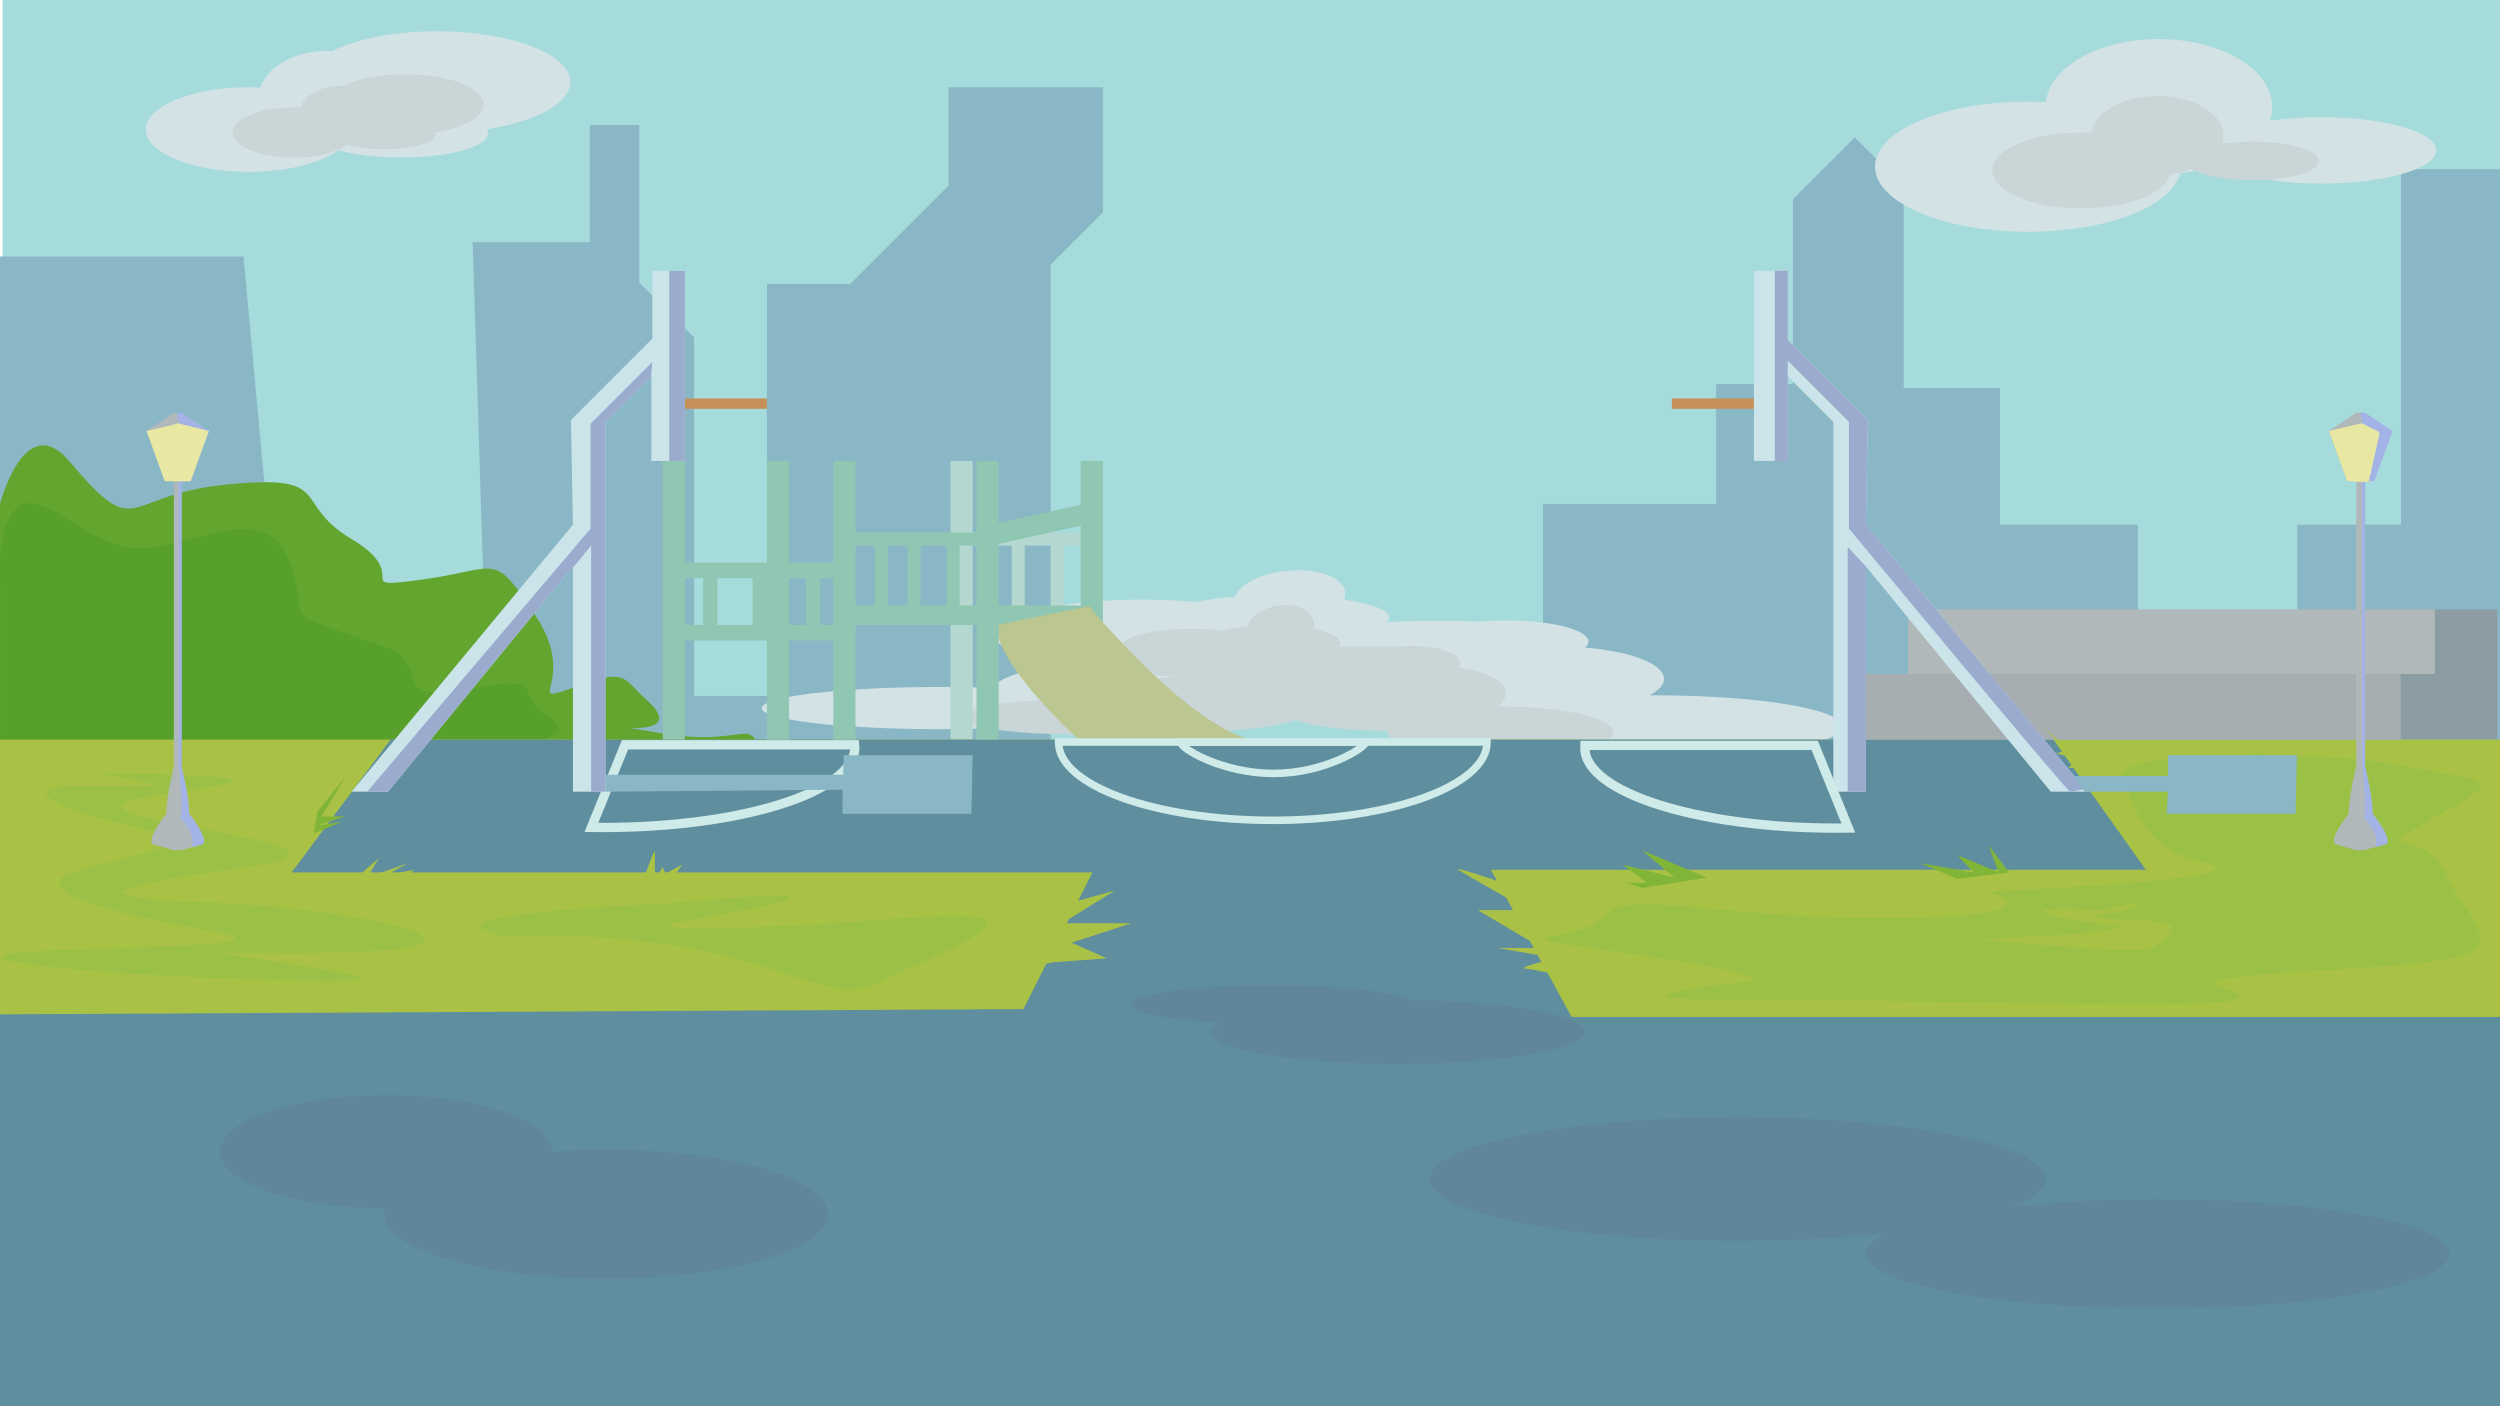 <?xml version="1.0" encoding="utf-8"?>
<!-- Generator: Adobe Illustrator 24.0.2, SVG Export Plug-In . SVG Version: 6.00 Build 0)  -->
<svg version="1.1" xmlns="http://www.w3.org/2000/svg" xmlns:xlink="http://www.w3.org/1999/xlink" x="0px" y="0px"
	 viewBox="0 0 1920 1080" style="enable-background:new 0 0 1920 1080;" xml:space="preserve">
<style type="text/css">
	.st0{fill:#A5DBDB;}
	.st1{fill:#89B7C6;}
	.st2{fill:#D3E2E5;}
	.st3{fill:#CAD5D8;}
	.st4{fill:#8B9CA3;}
	.st5{fill:#B4D8CF;}
	.st6{fill:#90C7B2;}
	.st7{fill:#62A52F;}
	.st8{fill:#57A02B;}
	.st9{fill:#A9C245;}
	.st10{fill:#BCC691;}
	.st11{fill:#5F8E9E;}
	.st12{fill:#A6AEB2;}
	.st13{fill:#B1B8BA;}
	.st14{fill:#C69158;}
	.st15{fill:#CAE4EA;}
	.st16{fill:none;stroke:#CEEAE9;stroke-width:5.794;stroke-miterlimit:10;}
	.st17{fill:#9AC146;}
	.st18{fill:none;stroke:#CEEAE9;stroke-width:7.139;stroke-miterlimit:10;}
	.st19{fill:#81B537;}
	.st20{fill:#5F869B;}
	.st21{fill:#9BABCE;}
	.st22{fill:#E8E8A3;}
	.st23{fill:#A3B3E5;}
</style>
<g id="Capa_3">
	<rect x="2" class="st0" width="1920" height="649"/>
	<polygon class="st1" points="0,197 187,197 206,403 295,513 373,501 363,186 453,186 453,96 491,96 491,217 533,259 533,534.5 
		589,534.5 589,218 653,218 728.5,142.5 728.5,67 847,67 847,163 807,203 807,583 1185,583 1185,387 1318,387 1318,295 1377,295 
		1377,153 1424.5,105.5 1462,143 1462,298 1536,298 1536,403 1642,403 1642,568 1764.4,568 1764.4,403 1844,403 1844,130 1920,130 
		1920,628 0,628 	"/>
	<path class="st2" d="M1783,90c-14.4,0-27.9,1-39.9,2.8c1.2-3.5,1.9-7.1,1.9-10.8c0-28.7-39-52-87-52c-46,0-83.6,21.3-86.8,48.3
		c-4.5-0.2-9.1-0.3-13.7-0.3c-64.9,0-117.5,22.4-117.5,50c0,27.6,52.6,50,117.5,50c60.9,0,110.9-19.7,116.9-44.9
		c10.4-1.2,20.2-3.5,29-6.7c14.1,8.6,44.4,14.6,79.6,14.6c48.6,0,88-11.4,88-25.5S1831.6,90,1783,90z"/>
	<path class="st3" d="M1729.8,108.8c-8.4,0-16.2,0.6-23.2,1.6c0.7-2,1.1-4.1,1.1-6.3c0-16.7-22.7-30.3-50.7-30.3
		c-26.8,0-48.7,12.4-50.5,28.2c-2.6-0.1-5.3-0.2-8-0.2c-37.8,0-68.4,13-68.4,29.1c0,16.1,30.6,29.1,68.4,29.1
		c35.4,0,64.6-11.5,68.1-26.2c6.1-0.7,11.8-2,16.9-3.9c8.2,5,25.9,8.5,46.4,8.5c28.3,0,51.2-6.6,51.2-14.9
		S1758.1,108.8,1729.8,108.8z"/>
	<path class="st2" d="M438,63c0-21.5-45.7-39-102-39c-32.8,0-61.9,5.9-80.6,15.1c-1.1,0-2.3-0.1-3.4-0.1
		c-25.5,0-46.9,12.1-51.9,28.2c-3-0.1-6-0.2-9.1-0.2c-43.6,0-79,14.6-79,32.5c0,17.9,35.4,32.5,79,32.5c29.6,0,55.4-6.7,68.9-16.6
		c12.2,3.5,29.2,5.6,48.1,5.6c37,0,67-8.3,67-18.5c0-1.1-0.4-2.2-1.1-3.3C411.5,93.5,438,79.4,438,63z"/>
	<path class="st3" d="M371.6,80.1c0-12.8-27.1-23.1-60.4-23.1c-19.4,0-36.7,3.5-47.7,8.9c-0.7,0-1.4,0-2,0
		c-15.1,0-27.8,7.2-30.7,16.7c-1.8-0.1-3.6-0.1-5.4-0.1c-25.9,0-46.8,8.6-46.8,19.3c0,10.6,21,19.3,46.8,19.3
		c17.5,0,32.8-4,40.8-9.8c7.2,2.1,17.3,3.3,28.5,3.3c21.9,0,39.7-4.9,39.7-11c0-0.7-0.2-1.3-0.6-1.9
		C355.9,98.2,371.6,89.8,371.6,80.1z"/>
	<path class="st2" d="M1271,534c-1.4,0-2.8,0-4.2,0c7.1-3.7,11.2-8,11.2-12.6c0-11.6-25.8-21.3-60.7-24c1.8-1.5,2.7-3.1,2.7-4.7
		c0-8.9-28.2-16.2-63-16.2c-7.2,0-14.1,0.3-20.5,0.9c-9.8-0.4-20.4-0.6-31.5-0.6c-14.4,0-27.9,0.3-39.9,0.9c1.2-1.1,1.9-2.3,1.9-3.5
		c0-5.6-13.6-10.6-34.7-13.7c4.8-11.2-8.8-21.2-31.1-22.4c-22.9-1.3-46.2,7.1-52.1,18.7c-0.3,0.5-0.5,1-0.6,1.5
		c-11.6,0.9-22,2.3-30.6,4c-12.2-1.2-26.1-1.8-40.9-1.8c-48.6,0-88,7.2-88,16.2c0,0.7,0.3,1.5,0.8,2.2c-17.4,2.9-27.8,6.6-27.8,10.7
		c0,8,40.7,14.7,94.7,16.2c-51.2,3.2-89.1,12-94.1,22.5c-12.8-0.5-26.5-0.7-40.6-0.7c-75.7,0-137,7.3-137,16.3S646.3,560,722,560
		c45.4,0,85.6-2.6,110.5-6.7c20.1,2.1,43.3,3.4,68,3.4c44.4,0,83.9-4,109.3-10.1c23.2,6,66.8,10.1,116.7,10.1c0.2,0,0.5,0,0.7,0
		c-0.1,0.4-0.2,0.9-0.2,1.3c0,13.3,64.5,24,144,24s144-10.7,144-24S1350.5,534,1271,534z"/>
	<path class="st3" d="M1152.3,542.6c-0.9,0-1.7,0-2.5,0c4.3-3,6.8-6.5,6.8-10.2c0-9.4-15.6-17.3-36.6-19.5c1.1-1.2,1.6-2.5,1.6-3.8
		c0-7.3-17-13.1-38-13.1c-4.3,0-8.5,0.3-12.4,0.7c-5.9-0.3-12.3-0.4-18.9-0.4c-8.6,0-16.8,0.3-24,0.7c0.7-0.9,1.1-1.9,1.1-2.9
		c0-4.6-8.2-8.6-20.9-11.1c2.9-9.1-5.3-17.2-18.8-18.2c-13.8-1-27.8,5.8-31.4,15.2c-0.2,0.4-0.3,0.8-0.4,1.2
		c-7,0.7-13.3,1.8-18.4,3.2c-7.4-1-15.7-1.5-24.6-1.5c-29.3,0-53,5.9-53,13.1c0,0.6,0.2,1.2,0.5,1.8c-10.5,2.3-16.8,5.4-16.8,8.7
		c0,6.5,24.5,11.9,57.1,13.1c-30.8,2.6-53.7,9.7-56.7,18.3c-7.7-0.4-15.9-0.6-24.4-0.6c-45.6,0-82.5,5.9-82.5,13.3
		s37,13.3,82.5,13.3c27.3,0,51.5-2.1,66.6-5.4c12.1,1.7,26.1,2.7,41,2.7c26.8,0,50.6-3.2,65.8-8.2c14,4.9,40.2,8.2,70.3,8.2
		c0.1,0,0.3,0,0.4,0c-0.1,0.3-0.1,0.7-0.1,1.1c0,10.8,38.8,19.5,86.7,19.5s86.7-8.7,86.7-19.5C1239,551.3,1200.2,542.6,1152.3,542.6
		z"/>
</g>
<g id="Capa_1">
	<polyline class="st4" points="1843.6,568 1918,568 1918,468 1869.9,468 1869.9,517.6 1843.6,517.6 	"/>
	<rect x="737" y="409" class="st5" width="99" height="10"/>
	<rect x="733" y="471" class="st5" width="108" height="9"/>
	<rect x="807" y="417" class="st5" width="10" height="57"/>
	<rect x="777" y="417" class="st5" width="10" height="57"/>
	<rect x="752" y="417" class="st5" width="10" height="57"/>
	<rect x="730" y="354" class="st5" width="17" height="214"/>
	<rect x="830" y="354" class="st6" width="17" height="214"/>
	<g>
		<rect x="657" y="409" class="st6" width="99" height="10"/>
		<rect x="653" y="471" class="st6" width="108" height="9"/>
	</g>
	<path class="st7" d="M0,387c0,0,19-73,53-33c54.7,64.3,39,26,122,18s48,14,95,42c48.9,29.1-4,39,55,31s53-23,87,29s-15.9,70,34,52
		c36-13,33-4,50,11c39.5,34.8-52,15,11,26s70-13,76,14s7,4,6,31c-0.7,2.4-588.5,28.2-589,18C-0.2,622.3,0,387,0,387z"/>
	<path class="st8" d="M-0.1,433.4c0,0,0.1-53.4,28.1-46.4s51,43,98,32s82-27,97,14s-8,36,38,52s49,13,57,38s82-13,88,9s54,29-8,40
		c0,0-399-1-398-4S-0.1,433.4-0.1,433.4z"/>
	<rect y="568" class="st9" width="1921" height="485"/>
	<path class="st10" d="M766,479.5l70-14.5c0,0,73,89,124,103l-87,40C873,608,761,517,766,479.5z"/>
	<path class="st11" d="M1207,781l-18.6-34c-5.8-1.3-12.2-2.6-16.4-3c-5.2-0.6,3.5-3.1,11.8-5.2l-3-5.4L1150,728h27.9l-2.9-5.3
		l-40-23.7h27l-5.4-9.8c-14.4-8.2-33-18.8-36.6-21.2c-3.7-2.5,15,3.5,29.6,8.4l-4.6-8.4h503l-71-100H300l-76,102h615l-11,21.8
		l28-7.8l-35.2,22l-1.5,3H869l-46,15l27,12l-41,3l-5.4,1.1L786,775L0,779v301h1920V781H1207z"/>
	<rect x="1415" y="517.6" class="st12" width="428.6" height="50.4"/>
	<rect x="1465.4" y="468" class="st13" width="404.5" height="49.6"/>
	<path class="st6" d="M839,465h-72v-47.3l66-14.7v-16l-66,14.7V354h-17v111h-13v-48h-10v48h-20v-48h-10v48h-15v-48h-10v48h-15V354
		h-17v78h-34v-78h-17v78h-63v-78h-17v214h17v-76h63v76h17v-76h34v76h17v-94.1c19.7,1,67.8,3.8,93,5.2V568h17v-88.2L839,465z
		 M578,444v36h-27v-36H578z M526,444h14v36h-14V444z M606,444h13v36h-13V444z M630,480v-36h10v36H630z"/>
	<rect x="520" y="306" class="st14" width="69" height="8"/>
	<polygon class="st15" points="440,403 270,608 298,608 440,435 440,608 465,608 465,387 465,324 500.2,288.8 500.2,354 526,354 
		526,208 501,208 501,260 438.5,322.5 	"/>
	<rect x="1284" y="306" transform="matrix(-1 -4.489488e-11 4.489488e-11 -1 2637 620)" class="st14" width="69" height="8"/>
	<polygon class="st15" points="1433,403 1603,608 1575,608 1433,435 1433,608 1408,608 1408,387 1408,324 1372.8,288.8 1372.8,354 
		1347,354 1347,208 1372,208 1372,260 1434.5,322.5 	"/>
	<path class="st16" d="M977.5,630c90.9,0,164.5-26.8,164.5-59.8c0-0.1,0-0.2,0-0.3H813c0,0.1,0,0.2,0,0.3
		C813,603.2,886.6,630,977.5,630z"/>
	<path class="st16" d="M978,594c39.2,0,70-19.4,71-24H907C906,574.6,938.8,594,978,594z"/>
	<path class="st17" d="M1867.6,629c56.4-32,50.4-27-22.6-41s-224-11-215,9s14,54,61,65c45.6,10.7-57,17-163,23c0,0,60,18-70,20
		s-209-23-225-2s-97,13,2,27s133,22,98,25s-105,14,12,13s347,8,370,0s-48-11,7-18s179-6,182-25s-8-17-26-55S1811.1,661,1867.6,629z
		 M1659,724c-10,8-19,7-100,1s-2-3,48-9s-3-5-31-13s40-4,40-4c33-10,34-3,6,2s-3,4,26,6S1669,716,1659,724z"/>
	<path class="st18" d="M656.4,572H480l-25.8,63.4c3.1,0,6.2,0.1,9.3,0.1c106.6,0,193-27.5,193-61.5
		C656.5,573.3,656.5,572.7,656.4,572z"/>
	<path class="st18" d="M1217.3,572.5h176.4l25.8,63.4c-3.1,0-6.2,0.1-9.3,0.1c-106.6,0-193-27.5-193-61.5
		C1217.2,573.8,1217.3,573.2,1217.3,572.5z"/>
	<path class="st17" d="M509,694c0,0-165,7-137,20s26-3,131,10s135,51,176,29s145-58,17-48s-224,11-163,1S672,679,509,694z"/>
	<path class="st17" d="M74.7,594c0,0,151,0,89.3,10s-101.6,13-41.6,26s149.3,24,66.5,36s-146.4,23-32.2,27s229.2,31,136.2,37
		s-162.9-4-92,7s138.1,20-12,15s-243-18-149.1-22s186.9-4,116.9-16S14,682,59.1,669s102.2-21,47.9-33s-95.7-30-56.2-32
		S165,609,74.7,594z"/>
	<polyline class="st9" points="276,672 291,659 282,674 313,663 297,672 318,668 311,674 	"/>
	<path class="st9" d="M495,674c0-2,8-23,8-20s0,21,0,21l6-9l2,5l13-7l-7,10"/>
	<path class="st19" d="M241,640l22-9l-19,3l21-7h-18c0,0,19-31,18-30s-21,26-21,26"/>
	<polyline class="st19" points="1311,674 1261,653 1286,674 1246,664 1265,678 1249,678 1261,682 	"/>
	<polyline class="st9" points="1582,569 1568,558 1588,576 1579.2,578.7 1596,583 1588.3,589.7 1601,590 	"/>
	<path class="st19" d="M1543,670l-16-21.1l8,21.1l-31-13c0,0,0,1,5,6s7,7,7,7l-41-7l28,12"/>
	<path class="st17" d="M1709,691c0,0,42,23,34,28s-6,6,49,2s108-17,55-19"/>
	<path class="st20" d="M1657,921c-40,0-77.6,2-110.1,5.4c15.4-6.3,24.1-13.4,24.1-20.9c0-26.2-105.9-47.5-236.5-47.5
		S1098,879.3,1098,905.5s105.9,47.5,236.5,47.5c41.9,0,81.3-2.2,115.4-6c-10.9,4.9-16.9,10.4-16.9,16c0,23.2,100.3,42,224,42
		s224-18.8,224-42C1881,939.8,1780.7,921,1657,921z"/>
	<path class="st20" d="M1083.1,768.1c-11.3-6.5-54.3-11.4-105.6-11.4c-59.9,0-108.5,6.6-108.5,14.9c0,6.2,27.9,11.5,67.4,13.7
		c-4.2,2.3-6.4,4.7-6.4,7.3c0,13.5,64.2,24.5,143.5,24.5s143.5-11,143.5-24.5C1217,779.5,1157.9,768.9,1083.1,768.1z"/>
	<path class="st20" d="M465.5,883c-14.3,0-28.2,0.5-41.5,1.5c0-24-57.1-43.5-127.5-43.5c-70.4,0-127.5,19.5-127.5,43.5
		c0,23.9,56.7,43.4,126.7,43.5c-0.5,1.5-0.7,3-0.7,4.5c0,27.3,76.3,49.5,170.5,49.5S636,959.8,636,932.5
		C636,905.2,559.7,883,465.5,883z"/>
	<polygon class="st21" points="465,324 500,289 501,278 453.5,325.5 453.5,406 282,608 298,608 440,435 440,436 454,419 454,608 
		465,608 465,387 	"/>
	<rect x="514" y="208" class="st21" width="12" height="146"/>
	<path class="st21" d="M1433,403l1.5-80.5L1373,261v-53h-10v146h10v-77l47,47v82c0,0,167.5,202,169.8,202c0.7,0,5.5-0.8,11.6-2
		L1433,403z"/>
	<polygon class="st21" points="1419,420 1419,608 1433,608 1433,435 	"/>
	<polygon class="st1" points="746,625 647,625 647.1,606.5 465,608 465,595 647.6,595 648,580 747,580 	"/>
	<polygon class="st1" points="1763,625 1664,625 1665,608 1601,608 1593,596 1665,596 1665,580 1764,580 	"/>
	<path class="st13" d="M1809.6,653l-16.3-4.7c-4.7-4.7,10.5-23.3,10.5-23.3c0-12.8,5.8-36.2,5.8-36.2V369.5h-7l-14-38.5l21-14h5.8
		l21,14l-14,38.5h-7v219.3c0,0,5.8,23.3,5.8,36.2c0,0,15.2,18.7,10.5,23.3l-16.3,4.7"/>
	<polyline class="st22" points="1788.6,331 1813.1,325.2 1836.4,331 1822.4,369.5 1802.6,369.5 1788.6,331 	"/>
	<polyline class="st22" points="112.6,331 137.1,325.2 160.4,331 146.4,369.5 126.6,369.5 112.6,331 	"/>
	<path class="st13" d="M126.6,321.6l-14.1,9.4l14,38.5h7v219.3c0,0-5.8,23.3-5.8,36.2c0,0-15.2,18.7-10.5,23.3l16.3,4.7h5.8
		l16.3-4.7c4.7-4.7-10.5-23.3-10.5-23.3c0-12.8-5.8-36.2-5.8-36.2V369.5h7l14-38.5l-21-14h-5.8L126.6,321.6"/>
	<path class="st23" d="M1827.5,333l-7,31l-6.5,5.5V585c0,0,3.9,34.7,1.7,43.4c0,0,11.8,11.6,8.8,21.6c0,0,0.5,0.1,1.3,0.3l7-2
		c4.7-4.7-10.5-23.3-10.5-23.3c0-12.8-5.8-36.2-5.8-36.2V369.5h7l14-38.5l-21-14h-3.8l1.9,8L1827.5,333z"/>
	<polyline class="st22" points="1800,331.5 1813.8,325.7 1827,331.5 1819.1,370 1807.9,370 1800,331.5 	"/>
	<polyline class="st22" points="1807,331 1813.7,325.2 1820,331 1816.2,369.5 1810.8,369.5 1807,331 	"/>
	<path class="st23" d="M150.5,333l-7,31l-6.5,5.5V585c0,0,3.9,34.7,1.7,43.4c0,0,11.8,11.6,8.8,21.6c0,0,0.5,0.1,1.3,0.3l7-2
		c4.7-4.7-10.5-23.3-10.5-23.3c0-12.8-5.8-36.2-5.8-36.2V369.5h7l14-38.5l-21-14h-3.8l1.9,8L150.5,333z"/>
	<polyline class="st22" points="112.6,331 137.1,325.2 160.4,331 146.4,369.5 126.6,369.5 112.6,331 	"/>
	<polyline class="st22" points="123,331 136.8,325.2 150,331 142.1,369.5 130.9,369.5 123,331 	"/>
	<polyline class="st22" points="130,331 136.7,325.2 143,331 139.2,369.5 133.8,369.5 130,331 	"/>
</g>
</svg>
